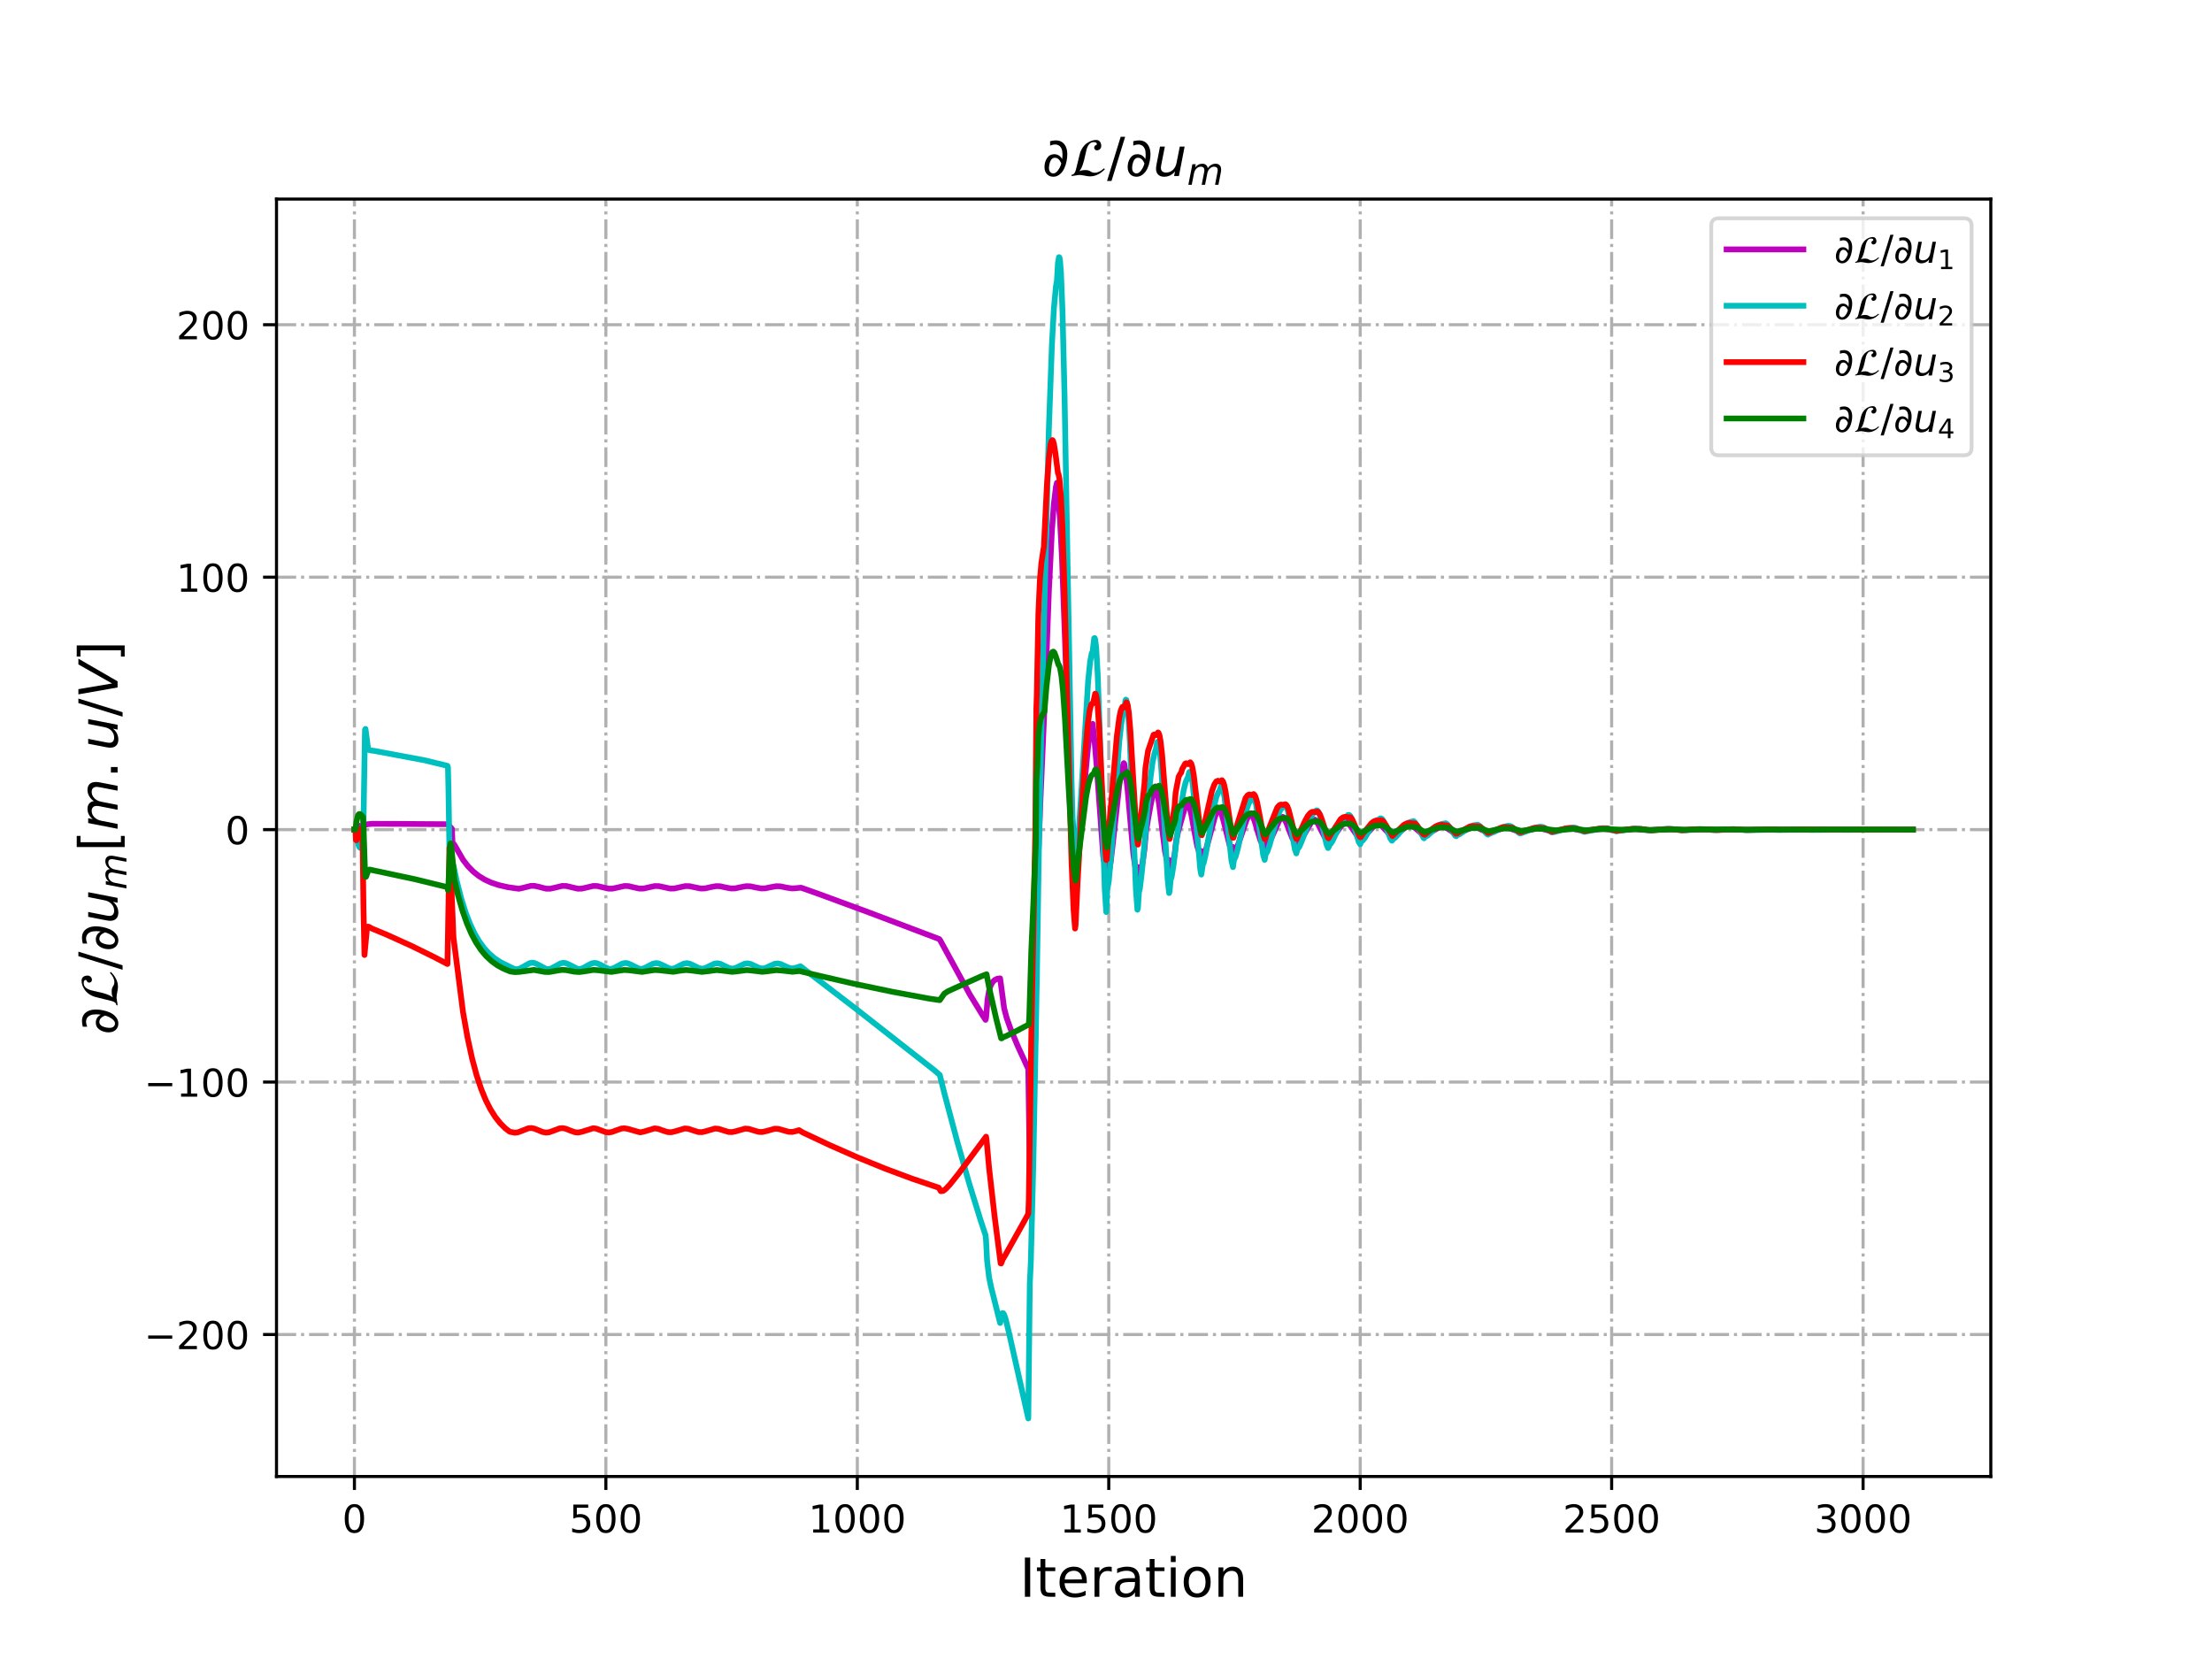 <?xml version="1.0" encoding="utf-8" standalone="no"?>
<!DOCTYPE svg PUBLIC "-//W3C//DTD SVG 1.1//EN"
  "http://www.w3.org/Graphics/SVG/1.1/DTD/svg11.dtd">
<!-- Created with matplotlib (http://matplotlib.org/) -->
<svg height="432pt" version="1.1" viewBox="0 0 576 432" width="576pt" xmlns="http://www.w3.org/2000/svg" xmlns:xlink="http://www.w3.org/1999/xlink">
 <defs>
  <style type="text/css">
*{stroke-linecap:butt;stroke-linejoin:round;}
  </style>
 </defs>
 <g id="figure_1">
  <g id="patch_1">
   <path d="M 0 432 
L 576 432 
L 576 0 
L 0 0 
z
" style="fill:#ffffff;"/>
  </g>
  <g id="axes_1">
   <g id="patch_2">
    <path d="M 72 384.48 
L 518.4 384.48 
L 518.4 51.84 
L 72 51.84 
z
" style="fill:#ffffff;"/>
   </g>
   <g id="matplotlib.axis_1">
    <g id="xtick_1">
     <g id="line2d_1">
      <path clip-path="url(#pc8ae94e70d)" d="M 92.291 384.48 
L 92.291 51.84 
" style="fill:none;stroke:#b0b0b0;stroke-dasharray:5.12,1.28,0.8,1.28;stroke-dashoffset:0;stroke-width:0.8;"/>
     </g>
     <g id="line2d_2">
      <defs>
       <path d="M 0 0 
L 0 3.5 
" id="m98eda0783a" style="stroke:#000000;stroke-width:0.8;"/>
      </defs>
      <g>
       <use style="stroke:#000000;stroke-width:0.8;" x="92.291" xlink:href="#m98eda0783a" y="384.48"/>
      </g>
     </g>
     <g id="text_1">
      <!-- 0 -->
      <defs>
       <path d="M 31.781 66.406 
Q 24.172 66.406 20.328 58.906 
Q 16.5 51.422 16.5 36.375 
Q 16.5 21.391 20.328 13.891 
Q 24.172 6.391 31.781 6.391 
Q 39.453 6.391 43.281 13.891 
Q 47.125 21.391 47.125 36.375 
Q 47.125 51.422 43.281 58.906 
Q 39.453 66.406 31.781 66.406 
z
M 31.781 74.219 
Q 44.047 74.219 50.516 64.516 
Q 56.984 54.828 56.984 36.375 
Q 56.984 17.969 50.516 8.266 
Q 44.047 -1.422 31.781 -1.422 
Q 19.531 -1.422 13.062 8.266 
Q 6.594 17.969 6.594 36.375 
Q 6.594 54.828 13.062 64.516 
Q 19.531 74.219 31.781 74.219 
z
" id="DejaVuSans-30"/>
      </defs>
      <g transform="translate(89.11 399.078)scale(0.1 -0.1)">
       <use xlink:href="#DejaVuSans-30"/>
      </g>
     </g>
    </g>
    <g id="xtick_2">
     <g id="line2d_3">
      <path clip-path="url(#pc8ae94e70d)" d="M 157.767 384.48 
L 157.767 51.84 
" style="fill:none;stroke:#b0b0b0;stroke-dasharray:5.12,1.28,0.8,1.28;stroke-dashoffset:0;stroke-width:0.8;"/>
     </g>
     <g id="line2d_4">
      <g>
       <use style="stroke:#000000;stroke-width:0.8;" x="157.767" xlink:href="#m98eda0783a" y="384.48"/>
      </g>
     </g>
     <g id="text_2">
      <!-- 500 -->
      <defs>
       <path d="M 10.797 72.906 
L 49.516 72.906 
L 49.516 64.594 
L 19.828 64.594 
L 19.828 46.734 
Q 21.969 47.469 24.109 47.828 
Q 26.266 48.188 28.422 48.188 
Q 40.625 48.188 47.75 41.5 
Q 54.891 34.812 54.891 23.391 
Q 54.891 11.625 47.562 5.094 
Q 40.234 -1.422 26.906 -1.422 
Q 22.312 -1.422 17.547 -0.641 
Q 12.797 0.141 7.719 1.703 
L 7.719 11.625 
Q 12.109 9.234 16.797 8.062 
Q 21.484 6.891 26.703 6.891 
Q 35.156 6.891 40.078 11.328 
Q 45.016 15.766 45.016 23.391 
Q 45.016 31 40.078 35.438 
Q 35.156 39.891 26.703 39.891 
Q 22.75 39.891 18.812 39.016 
Q 14.891 38.141 10.797 36.281 
z
" id="DejaVuSans-35"/>
      </defs>
      <g transform="translate(148.223 399.078)scale(0.1 -0.1)">
       <use xlink:href="#DejaVuSans-35"/>
       <use x="63.623" xlink:href="#DejaVuSans-30"/>
       <use x="127.246" xlink:href="#DejaVuSans-30"/>
      </g>
     </g>
    </g>
    <g id="xtick_3">
     <g id="line2d_5">
      <path clip-path="url(#pc8ae94e70d)" d="M 223.242 384.48 
L 223.242 51.84 
" style="fill:none;stroke:#b0b0b0;stroke-dasharray:5.12,1.28,0.8,1.28;stroke-dashoffset:0;stroke-width:0.8;"/>
     </g>
     <g id="line2d_6">
      <g>
       <use style="stroke:#000000;stroke-width:0.8;" x="223.242" xlink:href="#m98eda0783a" y="384.48"/>
      </g>
     </g>
     <g id="text_3">
      <!-- 1000 -->
      <defs>
       <path d="M 12.406 8.297 
L 28.516 8.297 
L 28.516 63.922 
L 10.984 60.406 
L 10.984 69.391 
L 28.422 72.906 
L 38.281 72.906 
L 38.281 8.297 
L 54.391 8.297 
L 54.391 0 
L 12.406 0 
z
" id="DejaVuSans-31"/>
      </defs>
      <g transform="translate(210.517 399.078)scale(0.1 -0.1)">
       <use xlink:href="#DejaVuSans-31"/>
       <use x="63.623" xlink:href="#DejaVuSans-30"/>
       <use x="127.246" xlink:href="#DejaVuSans-30"/>
       <use x="190.869" xlink:href="#DejaVuSans-30"/>
      </g>
     </g>
    </g>
    <g id="xtick_4">
     <g id="line2d_7">
      <path clip-path="url(#pc8ae94e70d)" d="M 288.718 384.48 
L 288.718 51.84 
" style="fill:none;stroke:#b0b0b0;stroke-dasharray:5.12,1.28,0.8,1.28;stroke-dashoffset:0;stroke-width:0.8;"/>
     </g>
     <g id="line2d_8">
      <g>
       <use style="stroke:#000000;stroke-width:0.8;" x="288.718" xlink:href="#m98eda0783a" y="384.48"/>
      </g>
     </g>
     <g id="text_4">
      <!-- 1500 -->
      <g transform="translate(275.993 399.078)scale(0.1 -0.1)">
       <use xlink:href="#DejaVuSans-31"/>
       <use x="63.623" xlink:href="#DejaVuSans-35"/>
       <use x="127.246" xlink:href="#DejaVuSans-30"/>
       <use x="190.869" xlink:href="#DejaVuSans-30"/>
      </g>
     </g>
    </g>
    <g id="xtick_5">
     <g id="line2d_9">
      <path clip-path="url(#pc8ae94e70d)" d="M 354.194 384.48 
L 354.194 51.84 
" style="fill:none;stroke:#b0b0b0;stroke-dasharray:5.12,1.28,0.8,1.28;stroke-dashoffset:0;stroke-width:0.8;"/>
     </g>
     <g id="line2d_10">
      <g>
       <use style="stroke:#000000;stroke-width:0.8;" x="354.194" xlink:href="#m98eda0783a" y="384.48"/>
      </g>
     </g>
     <g id="text_5">
      <!-- 2000 -->
      <defs>
       <path d="M 19.188 8.297 
L 53.609 8.297 
L 53.609 0 
L 7.328 0 
L 7.328 8.297 
Q 12.938 14.109 22.625 23.891 
Q 32.328 33.688 34.812 36.531 
Q 39.547 41.844 41.422 45.531 
Q 43.312 49.219 43.312 52.781 
Q 43.312 58.594 39.234 62.25 
Q 35.156 65.922 28.609 65.922 
Q 23.969 65.922 18.812 64.312 
Q 13.672 62.703 7.812 59.422 
L 7.812 69.391 
Q 13.766 71.781 18.938 73 
Q 24.125 74.219 28.422 74.219 
Q 39.75 74.219 46.484 68.547 
Q 53.219 62.891 53.219 53.422 
Q 53.219 48.922 51.531 44.891 
Q 49.859 40.875 45.406 35.406 
Q 44.188 33.984 37.641 27.219 
Q 31.109 20.453 19.188 8.297 
z
" id="DejaVuSans-32"/>
      </defs>
      <g transform="translate(341.469 399.078)scale(0.1 -0.1)">
       <use xlink:href="#DejaVuSans-32"/>
       <use x="63.623" xlink:href="#DejaVuSans-30"/>
       <use x="127.246" xlink:href="#DejaVuSans-30"/>
       <use x="190.869" xlink:href="#DejaVuSans-30"/>
      </g>
     </g>
    </g>
    <g id="xtick_6">
     <g id="line2d_11">
      <path clip-path="url(#pc8ae94e70d)" d="M 419.669 384.48 
L 419.669 51.84 
" style="fill:none;stroke:#b0b0b0;stroke-dasharray:5.12,1.28,0.8,1.28;stroke-dashoffset:0;stroke-width:0.8;"/>
     </g>
     <g id="line2d_12">
      <g>
       <use style="stroke:#000000;stroke-width:0.8;" x="419.669" xlink:href="#m98eda0783a" y="384.48"/>
      </g>
     </g>
     <g id="text_6">
      <!-- 2500 -->
      <g transform="translate(406.944 399.078)scale(0.1 -0.1)">
       <use xlink:href="#DejaVuSans-32"/>
       <use x="63.623" xlink:href="#DejaVuSans-35"/>
       <use x="127.246" xlink:href="#DejaVuSans-30"/>
       <use x="190.869" xlink:href="#DejaVuSans-30"/>
      </g>
     </g>
    </g>
    <g id="xtick_7">
     <g id="line2d_13">
      <path clip-path="url(#pc8ae94e70d)" d="M 485.145 384.48 
L 485.145 51.84 
" style="fill:none;stroke:#b0b0b0;stroke-dasharray:5.12,1.28,0.8,1.28;stroke-dashoffset:0;stroke-width:0.8;"/>
     </g>
     <g id="line2d_14">
      <g>
       <use style="stroke:#000000;stroke-width:0.8;" x="485.145" xlink:href="#m98eda0783a" y="384.48"/>
      </g>
     </g>
     <g id="text_7">
      <!-- 3000 -->
      <defs>
       <path d="M 40.578 39.312 
Q 47.656 37.797 51.625 33 
Q 55.609 28.219 55.609 21.188 
Q 55.609 10.406 48.188 4.484 
Q 40.766 -1.422 27.094 -1.422 
Q 22.516 -1.422 17.656 -0.516 
Q 12.797 0.391 7.625 2.203 
L 7.625 11.719 
Q 11.719 9.328 16.594 8.109 
Q 21.484 6.891 26.812 6.891 
Q 36.078 6.891 40.938 10.547 
Q 45.797 14.203 45.797 21.188 
Q 45.797 27.641 41.281 31.266 
Q 36.766 34.906 28.719 34.906 
L 20.219 34.906 
L 20.219 43.016 
L 29.109 43.016 
Q 36.375 43.016 40.234 45.922 
Q 44.094 48.828 44.094 54.297 
Q 44.094 59.906 40.109 62.906 
Q 36.141 65.922 28.719 65.922 
Q 24.656 65.922 20.016 65.031 
Q 15.375 64.156 9.812 62.312 
L 9.812 71.094 
Q 15.438 72.656 20.344 73.438 
Q 25.25 74.219 29.594 74.219 
Q 40.828 74.219 47.359 69.109 
Q 53.906 64.016 53.906 55.328 
Q 53.906 49.266 50.438 45.094 
Q 46.969 40.922 40.578 39.312 
z
" id="DejaVuSans-33"/>
      </defs>
      <g transform="translate(472.42 399.078)scale(0.1 -0.1)">
       <use xlink:href="#DejaVuSans-33"/>
       <use x="63.623" xlink:href="#DejaVuSans-30"/>
       <use x="127.246" xlink:href="#DejaVuSans-30"/>
       <use x="190.869" xlink:href="#DejaVuSans-30"/>
      </g>
     </g>
    </g>
    <g id="text_8">
     <!-- Iteration -->
     <defs>
      <path d="M 9.812 72.906 
L 19.672 72.906 
L 19.672 0 
L 9.812 0 
z
" id="DejaVuSans-49"/>
      <path d="M 18.312 70.219 
L 18.312 54.688 
L 36.812 54.688 
L 36.812 47.703 
L 18.312 47.703 
L 18.312 18.016 
Q 18.312 11.328 20.141 9.422 
Q 21.969 7.516 27.594 7.516 
L 36.812 7.516 
L 36.812 0 
L 27.594 0 
Q 17.188 0 13.234 3.875 
Q 9.281 7.766 9.281 18.016 
L 9.281 47.703 
L 2.688 47.703 
L 2.688 54.688 
L 9.281 54.688 
L 9.281 70.219 
z
" id="DejaVuSans-74"/>
      <path d="M 56.203 29.594 
L 56.203 25.203 
L 14.891 25.203 
Q 15.484 15.922 20.484 11.062 
Q 25.484 6.203 34.422 6.203 
Q 39.594 6.203 44.453 7.469 
Q 49.312 8.734 54.109 11.281 
L 54.109 2.781 
Q 49.266 0.734 44.188 -0.344 
Q 39.109 -1.422 33.891 -1.422 
Q 20.797 -1.422 13.156 6.188 
Q 5.516 13.812 5.516 26.812 
Q 5.516 40.234 12.766 48.109 
Q 20.016 56 32.328 56 
Q 43.359 56 49.781 48.891 
Q 56.203 41.797 56.203 29.594 
z
M 47.219 32.234 
Q 47.125 39.594 43.094 43.984 
Q 39.062 48.391 32.422 48.391 
Q 24.906 48.391 20.391 44.141 
Q 15.875 39.891 15.188 32.172 
z
" id="DejaVuSans-65"/>
      <path d="M 41.109 46.297 
Q 39.594 47.172 37.812 47.578 
Q 36.031 48 33.891 48 
Q 26.266 48 22.188 43.047 
Q 18.109 38.094 18.109 28.812 
L 18.109 0 
L 9.078 0 
L 9.078 54.688 
L 18.109 54.688 
L 18.109 46.188 
Q 20.953 51.172 25.484 53.578 
Q 30.031 56 36.531 56 
Q 37.453 56 38.578 55.875 
Q 39.703 55.766 41.062 55.516 
z
" id="DejaVuSans-72"/>
      <path d="M 34.281 27.484 
Q 23.391 27.484 19.188 25 
Q 14.984 22.516 14.984 16.5 
Q 14.984 11.719 18.141 8.906 
Q 21.297 6.109 26.703 6.109 
Q 34.188 6.109 38.703 11.406 
Q 43.219 16.703 43.219 25.484 
L 43.219 27.484 
z
M 52.203 31.203 
L 52.203 0 
L 43.219 0 
L 43.219 8.297 
Q 40.141 3.328 35.547 0.953 
Q 30.953 -1.422 24.312 -1.422 
Q 15.922 -1.422 10.953 3.297 
Q 6 8.016 6 15.922 
Q 6 25.141 12.172 29.828 
Q 18.359 34.516 30.609 34.516 
L 43.219 34.516 
L 43.219 35.406 
Q 43.219 41.609 39.141 45 
Q 35.062 48.391 27.688 48.391 
Q 23 48.391 18.547 47.266 
Q 14.109 46.141 10.016 43.891 
L 10.016 52.203 
Q 14.938 54.109 19.578 55.047 
Q 24.219 56 28.609 56 
Q 40.484 56 46.344 49.844 
Q 52.203 43.703 52.203 31.203 
z
" id="DejaVuSans-61"/>
      <path d="M 9.422 54.688 
L 18.406 54.688 
L 18.406 0 
L 9.422 0 
z
M 9.422 75.984 
L 18.406 75.984 
L 18.406 64.594 
L 9.422 64.594 
z
" id="DejaVuSans-69"/>
      <path d="M 30.609 48.391 
Q 23.391 48.391 19.188 42.75 
Q 14.984 37.109 14.984 27.297 
Q 14.984 17.484 19.156 11.844 
Q 23.344 6.203 30.609 6.203 
Q 37.797 6.203 41.984 11.859 
Q 46.188 17.531 46.188 27.297 
Q 46.188 37.016 41.984 42.703 
Q 37.797 48.391 30.609 48.391 
z
M 30.609 56 
Q 42.328 56 49.016 48.375 
Q 55.719 40.766 55.719 27.297 
Q 55.719 13.875 49.016 6.219 
Q 42.328 -1.422 30.609 -1.422 
Q 18.844 -1.422 12.172 6.219 
Q 5.516 13.875 5.516 27.297 
Q 5.516 40.766 12.172 48.375 
Q 18.844 56 30.609 56 
z
" id="DejaVuSans-6f"/>
      <path d="M 54.891 33.016 
L 54.891 0 
L 45.906 0 
L 45.906 32.719 
Q 45.906 40.484 42.875 44.328 
Q 39.844 48.188 33.797 48.188 
Q 26.516 48.188 22.312 43.547 
Q 18.109 38.922 18.109 30.906 
L 18.109 0 
L 9.078 0 
L 9.078 54.688 
L 18.109 54.688 
L 18.109 46.188 
Q 21.344 51.125 25.703 53.562 
Q 30.078 56 35.797 56 
Q 45.219 56 50.047 50.172 
Q 54.891 44.344 54.891 33.016 
z
" id="DejaVuSans-6e"/>
     </defs>
     <g transform="translate(265.508 415.796)scale(0.14 -0.14)">
      <use xlink:href="#DejaVuSans-49"/>
      <use x="29.492" xlink:href="#DejaVuSans-74"/>
      <use x="68.701" xlink:href="#DejaVuSans-65"/>
      <use x="130.225" xlink:href="#DejaVuSans-72"/>
      <use x="171.338" xlink:href="#DejaVuSans-61"/>
      <use x="232.617" xlink:href="#DejaVuSans-74"/>
      <use x="271.826" xlink:href="#DejaVuSans-69"/>
      <use x="299.609" xlink:href="#DejaVuSans-6f"/>
      <use x="360.791" xlink:href="#DejaVuSans-6e"/>
     </g>
    </g>
   </g>
   <g id="matplotlib.axis_2">
    <g id="ytick_1">
     <g id="line2d_15">
      <path clip-path="url(#pc8ae94e70d)" d="M 72 347.509 
L 518.4 347.509 
" style="fill:none;stroke:#b0b0b0;stroke-dasharray:5.12,1.28,0.8,1.28;stroke-dashoffset:0;stroke-width:0.8;"/>
     </g>
     <g id="line2d_16">
      <defs>
       <path d="M 0 0 
L -3.5 0 
" id="m03825942e0" style="stroke:#000000;stroke-width:0.8;"/>
      </defs>
      <g>
       <use style="stroke:#000000;stroke-width:0.8;" x="72" xlink:href="#m03825942e0" y="347.509"/>
      </g>
     </g>
     <g id="text_9">
      <!-- −200 -->
      <defs>
       <path d="M 10.594 35.5 
L 73.188 35.5 
L 73.188 27.203 
L 10.594 27.203 
z
" id="DejaVuSans-2212"/>
      </defs>
      <g transform="translate(37.533 351.308)scale(0.1 -0.1)">
       <use xlink:href="#DejaVuSans-2212"/>
       <use x="83.789" xlink:href="#DejaVuSans-32"/>
       <use x="147.412" xlink:href="#DejaVuSans-30"/>
       <use x="211.035" xlink:href="#DejaVuSans-30"/>
      </g>
     </g>
    </g>
    <g id="ytick_2">
     <g id="line2d_17">
      <path clip-path="url(#pc8ae94e70d)" d="M 72 281.77 
L 518.4 281.77 
" style="fill:none;stroke:#b0b0b0;stroke-dasharray:5.12,1.28,0.8,1.28;stroke-dashoffset:0;stroke-width:0.8;"/>
     </g>
     <g id="line2d_18">
      <g>
       <use style="stroke:#000000;stroke-width:0.8;" x="72" xlink:href="#m03825942e0" y="281.77"/>
      </g>
     </g>
     <g id="text_10">
      <!-- −100 -->
      <g transform="translate(37.533 285.569)scale(0.1 -0.1)">
       <use xlink:href="#DejaVuSans-2212"/>
       <use x="83.789" xlink:href="#DejaVuSans-31"/>
       <use x="147.412" xlink:href="#DejaVuSans-30"/>
       <use x="211.035" xlink:href="#DejaVuSans-30"/>
      </g>
     </g>
    </g>
    <g id="ytick_3">
     <g id="line2d_19">
      <path clip-path="url(#pc8ae94e70d)" d="M 72 216.031 
L 518.4 216.031 
" style="fill:none;stroke:#b0b0b0;stroke-dasharray:5.12,1.28,0.8,1.28;stroke-dashoffset:0;stroke-width:0.8;"/>
     </g>
     <g id="line2d_20">
      <g>
       <use style="stroke:#000000;stroke-width:0.8;" x="72" xlink:href="#m03825942e0" y="216.031"/>
      </g>
     </g>
     <g id="text_11">
      <!-- 0 -->
      <g transform="translate(58.638 219.831)scale(0.1 -0.1)">
       <use xlink:href="#DejaVuSans-30"/>
      </g>
     </g>
    </g>
    <g id="ytick_4">
     <g id="line2d_21">
      <path clip-path="url(#pc8ae94e70d)" d="M 72 150.293 
L 518.4 150.293 
" style="fill:none;stroke:#b0b0b0;stroke-dasharray:5.12,1.28,0.8,1.28;stroke-dashoffset:0;stroke-width:0.8;"/>
     </g>
     <g id="line2d_22">
      <g>
       <use style="stroke:#000000;stroke-width:0.8;" x="72" xlink:href="#m03825942e0" y="150.293"/>
      </g>
     </g>
     <g id="text_12">
      <!-- 100 -->
      <g transform="translate(45.913 154.092)scale(0.1 -0.1)">
       <use xlink:href="#DejaVuSans-31"/>
       <use x="63.623" xlink:href="#DejaVuSans-30"/>
       <use x="127.246" xlink:href="#DejaVuSans-30"/>
      </g>
     </g>
    </g>
    <g id="ytick_5">
     <g id="line2d_23">
      <path clip-path="url(#pc8ae94e70d)" d="M 72 84.554 
L 518.4 84.554 
" style="fill:none;stroke:#b0b0b0;stroke-dasharray:5.12,1.28,0.8,1.28;stroke-dashoffset:0;stroke-width:0.8;"/>
     </g>
     <g id="line2d_24">
      <g>
       <use style="stroke:#000000;stroke-width:0.8;" x="72" xlink:href="#m03825942e0" y="84.554"/>
      </g>
     </g>
     <g id="text_13">
      <!-- 200 -->
      <g transform="translate(45.913 88.353)scale(0.1 -0.1)">
       <use xlink:href="#DejaVuSans-32"/>
       <use x="63.623" xlink:href="#DejaVuSans-30"/>
       <use x="127.246" xlink:href="#DejaVuSans-30"/>
      </g>
     </g>
    </g>
    <g id="text_14">
     <!-- $\partial \mathcal{L}/ \partial u_{m}[m.u/V]$ -->
     <defs>
      <path d="M 21.344 -1.422 
Q 14.453 -1.422 9.969 2.734 
Q 4.641 7.672 4.641 16.609 
Q 4.641 25.875 9.328 33.109 
Q 14.156 40.531 22.859 40.531 
Q 28.562 40.531 33.062 36.969 
Q 35.688 34.859 37.5 31.344 
Q 38.141 35.297 38.141 39.797 
Q 38.141 46.391 36.578 50.203 
Q 33.109 58.641 23.922 58.641 
Q 20.453 58.641 15.094 56.5 
L 15.094 64.703 
Q 20.75 66.219 25.828 66.219 
Q 38.922 66.219 44.484 54.203 
Q 47.078 48.531 47.078 40.094 
Q 47.078 34.578 45.844 28.172 
Q 42.781 12.156 34.812 4.547 
Q 28.562 -1.422 21.344 -1.422 
z
M 12.984 15.141 
Q 12.984 10.25 15.141 7.625 
Q 17.438 4.828 20.953 4.828 
Q 24.078 4.828 26.562 7.031 
Q 30.078 10.062 32.672 14.984 
Q 34.812 19.047 35.891 23.391 
Q 31.547 33.891 24.031 33.891 
Q 17.578 33.891 14.75 25.391 
Q 12.984 20.125 12.984 15.141 
z
" id="DejaVuSans-2202"/>
      <path d="M 63.594 14.297 
L 65.297 12.5 
Q 52.297 -0.703 37.703 -0.703 
Q 33.703 -0.703 28.906 0.406 
Q 21.797 1.906 17.906 1.906 
Q 15.703 1.906 10.5 0.953 
Q 5.297 0 3 0 
L 3.594 2.406 
Q 9.094 2.406 11.406 11.703 
L 18.406 40.094 
Q 20.094 47 23.688 52.391 
Q 27.297 57.797 31.641 60.844 
Q 36 63.906 40.391 65.453 
Q 44.797 67 48.797 67 
Q 53.797 67 56.141 63.797 
Q 58.5 60.594 58.5 56 
Q 58.5 52.297 56.141 50 
Q 53.797 47.703 50.406 47.703 
Q 48.203 47.703 46.797 49.203 
Q 45.406 50.703 45.406 52.797 
Q 45.406 54.406 46.203 55.5 
Q 47 56.594 47.891 56.938 
Q 48.797 57.297 49.594 57.891 
Q 50.406 58.5 50.406 59.203 
Q 50.406 63 44.594 63 
Q 39.406 63 36.094 59.141 
Q 32.797 55.297 31.094 48.938 
Q 29.406 42.594 28.047 35.688 
Q 26.703 28.797 24.203 21.297 
Q 21.703 13.797 18.094 9.203 
L 18.094 8.797 
Q 21.297 11 29.5 11 
Q 34.797 11 38.438 8.5 
Q 42.094 6 46.297 6 
Q 54.797 6 63.594 14.297 
z
" id="STIXNonUnicode-Italic-e238"/>
      <path d="M 25.391 72.906 
L 33.688 72.906 
L 8.297 -9.281 
L 0 -9.281 
z
" id="DejaVuSans-2f"/>
      <path d="M 6.688 21.688 
L 13.094 54.688 
L 22.125 54.688 
L 15.719 22.016 
Q 15.234 19.625 15.016 17.922 
Q 14.797 16.219 14.797 15.094 
Q 14.797 10.938 17.328 8.656 
Q 19.875 6.391 24.516 6.391 
Q 31.734 6.391 37 11.266 
Q 42.281 16.156 43.891 24.422 
L 49.906 54.688 
L 58.891 54.688 
L 48.297 0 
L 39.312 0 
L 41.109 8.594 
Q 37.312 3.812 32.062 1.188 
Q 26.812 -1.422 20.906 -1.422 
Q 13.719 -1.422 9.719 2.516 
Q 5.719 6.453 5.719 13.484 
Q 5.719 14.938 5.953 17.141 
Q 6.203 19.344 6.688 21.688 
z
" id="DejaVuSans-Oblique-75"/>
      <path d="M 89.797 33.016 
L 83.406 0 
L 74.422 0 
L 80.719 32.719 
Q 81.109 34.812 81.297 36.328 
Q 81.5 37.844 81.5 38.922 
Q 81.5 43.312 79.047 45.75 
Q 76.609 48.188 72.219 48.188 
Q 65.672 48.188 60.547 43.281 
Q 55.422 38.375 53.906 30.516 
L 47.906 0 
L 38.922 0 
L 45.312 32.719 
Q 45.703 34.516 45.891 36.047 
Q 46.094 37.594 46.094 38.812 
Q 46.094 43.266 43.656 45.719 
Q 41.219 48.188 36.922 48.188 
Q 30.281 48.188 25.141 43.281 
Q 20.016 38.375 18.5 30.516 
L 12.5 0 
L 3.516 0 
L 14.203 54.688 
L 23.188 54.688 
L 21.484 46.188 
Q 25.141 50.984 30.047 53.484 
Q 34.969 56 40.578 56 
Q 46.531 56 50.359 52.875 
Q 54.203 49.75 54.984 44.188 
Q 59.078 49.953 64.469 52.969 
Q 69.875 56 75.875 56 
Q 82.906 56 86.734 51.953 
Q 90.578 47.906 90.578 40.484 
Q 90.578 38.875 90.375 36.938 
Q 90.188 35.016 89.797 33.016 
z
" id="DejaVuSans-Oblique-6d"/>
      <path d="M 8.594 75.984 
L 29.297 75.984 
L 29.297 69 
L 17.578 69 
L 17.578 -6.203 
L 29.297 -6.203 
L 29.297 -13.188 
L 8.594 -13.188 
z
" id="DejaVuSans-5b"/>
      <path d="M 10.688 12.406 
L 21 12.406 
L 21 0 
L 10.688 0 
z
" id="DejaVuSans-2e"/>
      <path d="M 20.609 0 
L 7.812 72.906 
L 17.484 72.906 
L 28.078 10.203 
L 63.484 72.906 
L 74.219 72.906 
L 32.078 0 
z
" id="DejaVuSans-Oblique-56"/>
      <path d="M 30.422 75.984 
L 30.422 -13.188 
L 9.719 -13.188 
L 9.719 -6.203 
L 21.391 -6.203 
L 21.391 69 
L 9.719 69 
L 9.719 75.984 
z
" id="DejaVuSans-5d"/>
     </defs>
     <g transform="translate(30.621 269.47)rotate(-90)scale(0.14 -0.14)">
      <use transform="translate(0 0.016)" xlink:href="#DejaVuSans-2202"/>
      <use transform="translate(51.709 0.016)" xlink:href="#STIXNonUnicode-Italic-e238"/>
      <use transform="translate(121.009 0.016)" xlink:href="#DejaVuSans-2f"/>
      <use transform="translate(154.7 0.016)" xlink:href="#DejaVuSans-2202"/>
      <use transform="translate(206.409 0.016)" xlink:href="#DejaVuSans-Oblique-75"/>
      <use transform="translate(269.788 -16.391)scale(0.7)" xlink:href="#DejaVuSans-Oblique-6d"/>
      <use transform="translate(340.711 0.016)" xlink:href="#DejaVuSans-5b"/>
      <use transform="translate(379.725 0.016)" xlink:href="#DejaVuSans-Oblique-6d"/>
      <use transform="translate(477.137 0.016)" xlink:href="#DejaVuSans-2e"/>
      <use transform="translate(528.406 0.016)" xlink:href="#DejaVuSans-Oblique-75"/>
      <use transform="translate(591.785 0.016)" xlink:href="#DejaVuSans-2f"/>
      <use transform="translate(625.477 0.016)" xlink:href="#DejaVuSans-Oblique-56"/>
      <use transform="translate(693.885 0.016)" xlink:href="#DejaVuSans-5d"/>
     </g>
    </g>
   </g>
   <g id="line2d_25">
    <path clip-path="url(#pc8ae94e70d)" d="M 92.291 216.031 
L 92.422 216.031 
L 92.553 216.031 
L 92.815 215.701 
L 93.208 215.167 
L 93.6 215.029 
L 94.124 215.175 
L 94.517 215.336 
L 94.779 215.069 
L 95.041 214.802 
L 95.696 214.627 
L 96.874 214.517 
L 103.029 214.535 
L 116.648 214.623 
L 117.695 215.853 
L 117.826 219.581 
L 117.957 219.777 
L 118.088 219.704 
L 118.35 220.034 
L 120.576 223.895 
L 121.886 225.583 
L 123.195 226.922 
L 124.636 228.077 
L 126.207 229.042 
L 127.91 229.826 
L 129.874 230.48 
L 132.231 231.017 
L 135.112 231.435 
L 136.291 231.168 
L 138.255 230.674 
L 139.171 230.679 
L 140.219 230.901 
L 142.183 231.409 
L 143.231 231.424 
L 144.41 231.173 
L 146.374 230.692 
L 147.421 230.708 
L 148.6 230.978 
L 150.433 231.415 
L 151.481 231.397 
L 152.659 231.128 
L 154.493 230.7 
L 155.54 230.722 
L 156.85 231.029 
L 158.421 231.395 
L 159.469 231.396 
L 160.648 231.146 
L 162.612 230.705 
L 163.659 230.743 
L 164.969 231.054 
L 166.54 231.394 
L 167.588 231.373 
L 168.897 231.077 
L 170.469 230.73 
L 171.516 230.736 
L 172.695 230.982 
L 174.528 231.383 
L 175.576 231.36 
L 176.885 231.071 
L 178.457 230.738 
L 179.504 230.751 
L 180.814 231.031 
L 182.516 231.376 
L 183.564 231.341 
L 185.004 231.018 
L 186.445 230.743 
L 187.493 230.773 
L 188.933 231.089 
L 190.373 231.361 
L 191.421 231.333 
L 192.862 231.023 
L 194.302 230.756 
L 195.35 230.784 
L 196.79 231.089 
L 198.231 231.35 
L 199.278 231.32 
L 200.719 231.017 
L 202.159 230.765 
L 203.207 230.8 
L 204.778 231.131 
L 206.219 231.348 
L 207.266 231.281 
L 208.576 231.149 
L 212.635 232.58 
L 226.254 237.593 
L 244.587 244.534 
L 244.849 244.897 
L 252.575 259.025 
L 255.849 264.351 
L 256.635 265.562 
L 256.766 265.035 
L 257.159 260.271 
L 257.551 257.972 
L 257.944 256.678 
L 258.468 255.732 
L 258.992 255.213 
L 259.647 254.877 
L 260.432 254.762 
L 261.48 262.568 
L 262.135 265.065 
L 263.182 268.014 
L 265.016 272.39 
L 267.635 278.072 
L 267.766 278.342 
L 268.159 305.038 
L 268.29 303.932 
L 268.813 293.001 
L 269.468 273.405 
L 269.599 268.666 
L 269.861 243.593 
L 270.254 225.835 
L 270.909 208.789 
L 272.218 178.567 
L 273.135 153.641 
L 273.92 138.064 
L 274.444 131.05 
L 274.968 126.753 
L 275.23 125.714 
L 276.016 135.154 
L 276.539 145.295 
L 277.325 166.62 
L 278.635 203.531 
L 279.158 212.897 
L 279.551 216.424 
L 279.682 216.771 
L 279.813 216.725 
L 279.944 216.299 
L 280.206 222.258 
L 280.337 222.397 
L 280.599 221.271 
L 281.123 217.499 
L 281.908 209.383 
L 283.349 194.243 
L 283.873 190.664 
L 284.266 189.036 
L 284.527 188.492 
L 285.051 193.29 
L 285.575 199.552 
L 287.277 222.932 
L 287.539 224.427 
L 287.801 224.863 
L 287.932 224.665 
L 288.063 224.19 
L 288.325 228.178 
L 288.456 228.332 
L 288.718 227.432 
L 289.242 224.245 
L 290.027 217.424 
L 291.468 204.346 
L 292.123 200.404 
L 292.515 199.01 
L 292.646 198.72 
L 292.777 198.928 
L 293.563 204.991 
L 294.349 213.833 
L 295.135 222.497 
L 295.527 225.21 
L 295.789 226.073 
L 295.92 226.186 
L 296.051 226.079 
L 296.182 225.752 
L 296.313 226.263 
L 296.575 228.675 
L 296.706 228.526 
L 297.099 226.996 
L 297.623 223.95 
L 298.015 221.121 
L 298.408 216.598 
L 298.932 213.416 
L 299.587 209.85 
L 300.242 206.571 
L 300.765 205.007 
L 300.896 204.775 
L 301.027 204.935 
L 301.813 209.25 
L 302.599 215.6 
L 303.384 221.792 
L 303.777 223.702 
L 304.039 224.286 
L 304.17 224.346 
L 304.301 224.247 
L 304.432 223.988 
L 304.563 224.418 
L 304.825 226.076 
L 304.956 225.951 
L 305.349 224.807 
L 305.873 222.55 
L 306.265 218.957 
L 306.789 216.534 
L 308.753 209.584 
L 309.277 208.724 
L 309.539 209.434 
L 310.194 211.966 
L 310.98 216.298 
L 311.765 220.393 
L 312.158 221.592 
L 312.42 221.913 
L 312.682 221.809 
L 312.813 221.594 
L 313.075 222.994 
L 313.206 223.065 
L 313.468 222.699 
L 313.992 221.375 
L 314.777 218.575 
L 316.349 212.738 
L 317.003 211.169 
L 317.527 210.502 
L 318.051 211.827 
L 318.575 213.644 
L 320.277 220.41 
L 320.539 220.79 
L 320.801 220.842 
L 321.063 220.552 
L 321.325 221.748 
L 321.456 221.753 
L 321.718 221.431 
L 322.241 220.368 
L 323.027 218.139 
L 324.599 213.52 
L 325.253 212.283 
L 325.777 211.757 
L 326.17 212.488 
L 326.694 213.798 
L 327.61 216.945 
L 328.265 218.969 
L 328.658 219.677 
L 328.92 219.85 
L 329.182 219.759 
L 329.313 219.612 
L 329.575 220.558 
L 329.837 220.463 
L 330.36 219.725 
L 331.015 218.371 
L 333.11 213.667 
L 333.765 212.88 
L 334.027 212.711 
L 334.289 213.004 
L 334.944 214.226 
L 335.729 216.299 
L 336.515 218.264 
L 336.908 218.84 
L 337.17 218.995 
L 337.432 218.944 
L 337.563 218.841 
L 337.825 219.539 
L 338.087 219.505 
L 338.61 218.952 
L 339.265 217.914 
L 341.491 214.075 
L 342.146 213.52 
L 342.408 213.442 
L 343.194 214.535 
L 343.979 216.123 
L 344.896 217.87 
L 345.289 218.252 
L 345.682 218.295 
L 345.813 218.229 
L 345.944 218.369 
L 346.206 218.772 
L 346.598 218.571 
L 347.253 217.897 
L 348.432 216.209 
L 349.479 214.819 
L 350.134 214.246 
L 350.658 214.006 
L 351.051 214.336 
L 351.705 215.141 
L 353.408 217.618 
L 353.801 217.784 
L 354.194 217.675 
L 354.455 218.133 
L 354.717 218.085 
L 355.372 217.641 
L 356.289 216.689 
L 357.86 215.037 
L 358.646 214.561 
L 359.039 214.46 
L 359.955 215.253 
L 361.92 217.329 
L 362.313 217.357 
L 362.444 217.319 
L 362.967 217.628 
L 363.622 217.314 
L 364.539 216.6 
L 366.241 215.229 
L 367.027 214.879 
L 367.42 214.841 
L 368.467 215.583 
L 370.039 216.941 
L 370.562 217.051 
L 370.824 216.997 
L 371.086 217.254 
L 371.479 217.203 
L 372.265 216.847 
L 375.277 215.165 
L 375.801 215.131 
L 376.848 215.711 
L 378.42 216.737 
L 378.943 216.805 
L 379.205 216.778 
L 379.467 216.971 
L 379.991 216.879 
L 381.039 216.45 
L 383.265 215.448 
L 384.05 215.311 
L 385.098 215.731 
L 386.931 216.602 
L 388.372 216.671 
L 389.55 216.287 
L 391.646 215.578 
L 392.431 215.482 
L 393.741 215.921 
L 395.181 216.45 
L 396.491 216.555 
L 397.8 216.257 
L 400.157 215.662 
L 400.943 215.642 
L 402.384 216.042 
L 403.562 216.352 
L 405.003 216.412 
L 406.574 216.108 
L 408.669 215.735 
L 409.455 215.758 
L 411.157 216.142 
L 412.205 216.29 
L 414.3 216.197 
L 417.443 215.787 
L 418.753 215.967 
L 420.586 216.228 
L 423.074 216.105 
L 425.824 215.845 
L 427.526 216.043 
L 429.098 216.18 
L 432.633 215.972 
L 434.598 215.914 
L 439.05 216.127 
L 443.24 215.958 
L 447.3 216.11 
L 452.014 215.997 
L 455.419 216.099 
L 461.05 216.037 
L 464.062 216.076 
L 469.431 216.036 
L 472.835 216.057 
L 478.074 216.042 
L 482.002 216.036 
L 486.978 216.049 
L 496.014 216.048 
L 498.109 216.041 
L 498.109 216.041 
" style="fill:none;stroke:#bf00bf;stroke-linecap:square;stroke-width:1.5;"/>
   </g>
   <g id="line2d_26">
    <path clip-path="url(#pc8ae94e70d)" d="M 92.291 216.031 
L 92.422 216.031 
L 92.553 216.031 
L 92.684 216.159 
L 93.339 219.988 
L 93.6 220.623 
L 93.862 220.813 
L 94.124 220.718 
L 94.517 220.292 
L 94.648 214.502 
L 95.041 190.058 
L 95.172 189.808 
L 95.827 194.789 
L 96.088 195.284 
L 96.481 195.396 
L 97.529 195.54 
L 110.493 197.962 
L 116.386 199.385 
L 116.517 199.419 
L 116.648 199.824 
L 116.779 205.377 
L 117.172 230.048 
L 117.434 233.222 
L 117.695 231.704 
L 117.826 230.745 
L 117.957 225.922 
L 118.088 225.386 
L 118.874 229.154 
L 120.053 233.803 
L 121.231 237.568 
L 122.41 240.623 
L 123.588 243.103 
L 124.767 245.117 
L 126.076 246.912 
L 127.386 248.336 
L 128.826 249.564 
L 130.398 250.59 
L 132.1 251.422 
L 133.279 252.022 
L 134.064 252.343 
L 134.719 252.386 
L 135.374 252.218 
L 136.291 251.717 
L 137.862 250.821 
L 138.517 250.688 
L 139.171 250.766 
L 139.957 251.106 
L 142.183 252.305 
L 142.838 252.359 
L 143.493 252.207 
L 144.41 251.73 
L 145.981 250.855 
L 146.636 250.72 
L 147.29 250.79 
L 148.076 251.116 
L 150.433 252.313 
L 151.088 252.323 
L 151.874 252.075 
L 153.052 251.39 
L 154.1 250.864 
L 154.755 250.74 
L 155.409 250.818 
L 156.195 251.147 
L 158.421 252.277 
L 159.076 252.311 
L 159.862 252.093 
L 160.909 251.514 
L 162.088 250.903 
L 162.874 250.76 
L 163.528 250.86 
L 164.314 251.203 
L 166.409 252.249 
L 167.064 252.292 
L 167.85 252.089 
L 168.897 251.527 
L 170.076 250.926 
L 170.862 250.783 
L 171.516 250.878 
L 172.302 251.211 
L 174.397 252.229 
L 175.052 252.268 
L 175.838 252.065 
L 177.016 251.437 
L 178.064 250.935 
L 178.85 250.806 
L 179.504 250.91 
L 180.421 251.315 
L 182.124 252.157 
L 182.909 252.25 
L 183.695 252.073 
L 184.743 251.549 
L 186.052 250.931 
L 186.838 250.833 
L 187.623 251.001 
L 188.671 251.516 
L 189.981 252.127 
L 190.766 252.227 
L 191.552 252.063 
L 192.6 251.557 
L 193.909 250.954 
L 194.695 250.857 
L 195.481 251.02 
L 196.528 251.521 
L 197.838 252.111 
L 198.623 252.201 
L 199.409 252.036 
L 200.457 251.54 
L 201.766 250.965 
L 202.552 250.884 
L 203.338 251.056 
L 204.516 251.618 
L 205.695 252.105 
L 206.48 252.172 
L 207.266 251.991 
L 208.445 251.622 
L 211.457 253.94 
L 222.587 262.465 
L 243.278 278.674 
L 244.718 279.925 
L 245.897 284.634 
L 249.302 297.403 
L 252.444 308.386 
L 255.325 317.687 
L 256.635 321.658 
L 256.766 322.982 
L 257.028 328.194 
L 257.551 332.608 
L 258.075 335.127 
L 260.432 344.504 
L 260.956 341.968 
L 261.218 341.946 
L 261.48 342.334 
L 261.873 343.496 
L 262.659 346.714 
L 267.766 369.36 
L 268.159 334.253 
L 268.42 328.815 
L 269.075 302.86 
L 269.992 254.791 
L 270.516 221.558 
L 271.301 183.834 
L 273.135 111.255 
L 273.92 89.672 
L 274.444 80.158 
L 274.968 74.584 
L 275.23 73.053 
L 275.492 68.459 
L 275.754 66.96 
L 275.885 67.052 
L 276.016 67.738 
L 276.278 71.102 
L 276.67 81.053 
L 277.194 102.459 
L 277.98 146.055 
L 279.028 203.727 
L 279.682 225.856 
L 279.944 230.422 
L 280.206 222.401 
L 280.468 221.306 
L 280.861 217.003 
L 281.516 207.201 
L 283.349 177.371 
L 283.873 172.295 
L 284.266 170.17 
L 284.527 169.596 
L 284.92 166.195 
L 285.051 166.148 
L 285.182 166.531 
L 285.444 168.685 
L 285.837 175.545 
L 286.361 190.216 
L 287.67 231.407 
L 288.063 237.49 
L 288.325 231.733 
L 288.718 229.524 
L 289.373 222.239 
L 290.551 204.973 
L 291.468 192.989 
L 291.992 188.287 
L 292.385 186.098 
L 292.777 184.6 
L 293.039 182.49 
L 293.17 182.185 
L 293.301 182.261 
L 293.563 183.485 
L 293.825 186.265 
L 294.218 193.121 
L 294.873 209.412 
L 295.789 231.652 
L 296.182 236.893 
L 296.313 236.39 
L 296.575 232.357 
L 296.837 231.292 
L 297.361 226.856 
L 298.277 216.929 
L 298.801 209.972 
L 299.587 202.548 
L 300.111 198.555 
L 300.634 196.146 
L 301.027 194.949 
L 301.289 193.395 
L 301.42 193.163 
L 301.551 193.209 
L 301.813 194.084 
L 302.075 196.092 
L 302.468 201.051 
L 303.123 212.823 
L 304.039 228.823 
L 304.432 232.545 
L 304.563 232.046 
L 304.825 229.175 
L 305.087 228.369 
L 305.611 225.09 
L 306.396 218.493 
L 307.444 210.329 
L 308.23 205.713 
L 308.753 203.629 
L 309.146 202.742 
L 309.277 202.582 
L 309.67 201.077 
L 309.801 200.98 
L 309.932 201.061 
L 310.194 201.766 
L 310.587 204.25 
L 311.111 209.747 
L 312.551 226.399 
L 312.813 227.731 
L 313.206 225.225 
L 313.468 224.589 
L 313.992 222.291 
L 314.908 216.981 
L 316.087 210.177 
L 316.741 207.523 
L 317.265 206.289 
L 317.527 205.994 
L 317.92 204.794 
L 318.051 204.739 
L 318.182 204.82 
L 318.444 205.417 
L 318.837 207.436 
L 319.361 211.824 
L 320.67 224.081 
L 321.063 225.804 
L 321.325 223.907 
L 321.718 223.18 
L 322.372 220.797 
L 323.551 215.192 
L 324.468 211.239 
L 325.122 209.326 
L 325.515 208.657 
L 325.777 208.423 
L 326.17 207.495 
L 326.432 207.505 
L 326.694 207.962 
L 327.087 209.528 
L 327.61 212.952 
L 328.92 222.549 
L 329.313 223.905 
L 329.575 222.415 
L 329.968 221.857 
L 330.622 219.999 
L 331.801 215.604 
L 332.718 212.486 
L 333.372 210.965 
L 333.896 210.313 
L 334.027 210.233 
L 334.551 209.469 
L 334.813 209.613 
L 335.075 210.116 
L 335.468 211.537 
L 336.122 215.192 
L 337.17 221.114 
L 337.563 222.229 
L 337.825 221.165 
L 338.348 220.48 
L 339.003 218.959 
L 341.491 212.415 
L 342.015 211.776 
L 342.539 211.265 
L 342.801 211.011 
L 343.063 211.077 
L 343.325 211.415 
L 343.717 212.448 
L 344.241 214.594 
L 345.42 219.886 
L 345.813 220.831 
L 345.944 220.664 
L 346.206 219.977 
L 346.467 219.781 
L 346.991 218.963 
L 347.777 217.308 
L 349.348 213.929 
L 350.003 213.036 
L 350.527 212.665 
L 350.789 212.472 
L 351.051 212.207 
L 351.313 212.207 
L 351.575 212.418 
L 351.967 213.143 
L 352.491 214.734 
L 353.801 219.205 
L 354.194 219.837 
L 354.455 219.128 
L 354.848 218.884 
L 355.503 218.029 
L 356.682 215.986 
L 357.729 214.352 
L 358.384 213.697 
L 358.908 213.441 
L 359.039 213.405 
L 359.432 213.091 
L 359.694 213.129 
L 359.955 213.327 
L 360.348 213.937 
L 361.003 215.578 
L 362.051 218.353 
L 362.444 218.918 
L 362.574 218.812 
L 362.836 218.414 
L 363.229 218.198 
L 364.015 217.359 
L 366.372 214.477 
L 367.027 214.107 
L 368.074 213.832 
L 368.467 214.145 
L 368.991 214.972 
L 370.693 218.19 
L 370.824 218.285 
L 371.086 217.9 
L 371.741 217.578 
L 372.658 216.75 
L 374.491 214.989 
L 375.277 214.589 
L 376.455 214.367 
L 376.848 214.629 
L 377.372 215.285 
L 378.943 217.62 
L 379.205 217.748 
L 379.467 217.447 
L 379.991 217.27 
L 380.908 216.66 
L 382.872 215.22 
L 383.658 214.924 
L 384.836 214.773 
L 385.36 215.095 
L 386.015 215.826 
L 387.193 217.182 
L 387.455 217.334 
L 387.717 217.159 
L 389.158 216.574 
L 391.515 215.309 
L 392.693 215.05 
L 393.217 215.08 
L 393.741 215.337 
L 394.527 216.033 
L 395.574 216.927 
L 395.836 217.036 
L 396.491 216.816 
L 397.538 216.436 
L 399.896 215.476 
L 401.205 215.273 
L 401.86 215.393 
L 402.515 215.761 
L 404.086 216.77 
L 404.348 216.728 
L 404.872 216.626 
L 406.181 216.242 
L 408.276 215.605 
L 409.717 215.458 
L 410.372 215.597 
L 411.288 216.059 
L 412.336 216.565 
L 412.598 216.622 
L 412.991 216.509 
L 414.038 216.323 
L 417.181 215.654 
L 418.622 215.672 
L 419.669 216.061 
L 420.848 216.466 
L 421.241 216.399 
L 422.419 216.25 
L 425.693 215.74 
L 427.133 215.788 
L 429.752 216.306 
L 431.324 216.117 
L 433.943 215.813 
L 435.645 215.873 
L 438.002 216.243 
L 439.705 216.095 
L 442.455 215.863 
L 444.157 215.933 
L 446.383 216.192 
L 448.479 216.043 
L 451.359 215.886 
L 452.8 215.992 
L 454.633 216.158 
L 461.443 216.031 
L 463.145 216.124 
L 467.074 215.964 
L 469.693 216.021 
L 471.788 216.098 
L 478.466 216.049 
L 480.562 216.075 
L 486.716 216.039 
L 489.335 216.057 
L 495.228 216.042 
L 498.109 216.044 
L 498.109 216.044 
" style="fill:none;stroke:#00bfbf;stroke-linecap:square;stroke-width:1.5;"/>
   </g>
   <g id="line2d_27">
    <path clip-path="url(#pc8ae94e70d)" d="M 92.291 216.031 
L 92.422 216.031 
L 92.553 216.031 
L 92.684 218.756 
L 92.815 218.789 
L 93.077 218.25 
L 93.731 216.378 
L 94.124 215.793 
L 94.386 215.588 
L 94.648 236.384 
L 94.91 248.678 
L 95.565 241.697 
L 95.827 241.288 
L 96.088 241.364 
L 96.874 241.801 
L 100.672 243.381 
L 107.088 246.282 
L 113.112 249.243 
L 116.517 251.027 
L 117.041 220.784 
L 117.172 221.465 
L 117.565 231.582 
L 118.088 244.184 
L 120.576 263.609 
L 121.755 270.243 
L 122.934 275.629 
L 124.112 280 
L 125.291 283.548 
L 126.469 286.428 
L 127.648 288.765 
L 128.957 290.849 
L 130.267 292.502 
L 131.576 293.812 
L 132.755 294.708 
L 134.064 294.956 
L 134.85 294.86 
L 135.898 294.466 
L 137.6 293.8 
L 138.386 293.743 
L 139.171 293.897 
L 140.481 294.428 
L 141.267 294.758 
L 142.183 294.926 
L 142.969 294.847 
L 144.017 294.476 
L 145.719 293.83 
L 146.505 293.768 
L 147.29 293.911 
L 148.6 294.438 
L 149.779 294.844 
L 150.564 294.903 
L 151.481 294.719 
L 154.493 293.784 
L 155.279 293.898 
L 156.457 294.338 
L 157.767 294.808 
L 158.552 294.887 
L 159.338 294.767 
L 160.517 294.329 
L 161.826 293.874 
L 162.612 293.806 
L 163.528 293.972 
L 166.671 294.863 
L 167.588 294.686 
L 170.469 293.824 
L 171.386 293.947 
L 172.695 294.422 
L 173.874 294.792 
L 174.79 294.832 
L 175.707 294.627 
L 178.326 293.846 
L 179.243 293.939 
L 180.421 294.334 
L 181.862 294.782 
L 182.778 294.807 
L 183.695 294.596 
L 186.183 293.869 
L 187.1 293.945 
L 188.278 294.318 
L 189.719 294.758 
L 190.635 294.79 
L 191.552 294.593 
L 194.04 293.89 
L 194.957 293.961 
L 196.135 294.32 
L 197.576 294.741 
L 198.492 294.769 
L 199.54 294.535 
L 201.766 293.916 
L 202.683 293.961 
L 203.861 294.292 
L 205.433 294.731 
L 206.35 294.743 
L 207.397 294.504 
L 208.052 294.286 
L 208.969 294.851 
L 216.04 298.182 
L 223.373 301.41 
L 230.576 304.341 
L 237.516 306.929 
L 244.325 309.232 
L 244.456 309.274 
L 244.98 310.18 
L 245.635 310.082 
L 246.29 309.588 
L 247.337 308.466 
L 249.563 305.687 
L 253.492 300.402 
L 256.766 295.99 
L 256.897 296.818 
L 257.551 304.101 
L 258.992 316.748 
L 260.563 328.978 
L 260.694 329.01 
L 261.087 327.983 
L 261.742 326.882 
L 266.718 317.982 
L 267.766 316.067 
L 267.897 312.472 
L 268.551 269.753 
L 269.599 216.364 
L 269.861 184.574 
L 269.992 180.462 
L 270.385 159.935 
L 270.778 151.206 
L 271.17 146.6 
L 271.694 143.105 
L 271.825 142.401 
L 272.611 126.373 
L 273.135 119.156 
L 273.528 115.979 
L 273.789 114.896 
L 274.051 114.607 
L 274.182 114.75 
L 274.444 115.584 
L 274.837 118.113 
L 275.492 123.225 
L 275.623 123.379 
L 275.885 124.762 
L 276.278 129.511 
L 276.67 137.685 
L 277.194 153.669 
L 278.242 195.591 
L 279.028 224.546 
L 279.551 236.834 
L 279.944 241.787 
L 280.075 240.916 
L 280.599 229.763 
L 281.516 213.597 
L 282.563 196.522 
L 283.218 188.86 
L 283.742 185.005 
L 284.135 183.518 
L 284.397 183.18 
L 284.527 183.198 
L 284.658 183.004 
L 285.182 180.634 
L 285.313 180.698 
L 285.575 181.72 
L 285.837 184.029 
L 286.23 189.76 
L 287.016 206.262 
L 287.801 221.137 
L 288.063 223.939 
L 288.194 223.816 
L 288.98 213.513 
L 290.813 191.807 
L 291.468 186.802 
L 291.861 184.977 
L 292.254 184.089 
L 292.515 184.01 
L 292.777 184.206 
L 292.908 184.006 
L 293.301 182.889 
L 293.432 182.957 
L 293.694 183.808 
L 293.956 185.658 
L 294.349 190.269 
L 295.004 201.375 
L 295.92 216.65 
L 296.313 219.932 
L 296.444 219.193 
L 296.837 214.778 
L 297.492 209.088 
L 298.015 204.108 
L 298.277 199.955 
L 298.932 195.586 
L 300.373 191.344 
L 300.634 191.24 
L 301.158 191.407 
L 301.551 190.732 
L 301.682 190.828 
L 301.944 191.54 
L 302.206 192.976 
L 302.599 196.461 
L 303.254 204.728 
L 304.17 216.032 
L 304.563 218.457 
L 304.694 217.913 
L 305.087 214.803 
L 305.742 210.763 
L 305.873 209.878 
L 306.134 206.367 
L 306.92 202.25 
L 307.313 201.526 
L 307.575 201.2 
L 307.837 200.256 
L 308.623 198.856 
L 308.884 198.744 
L 309.146 198.826 
L 309.408 198.986 
L 309.932 198.497 
L 310.194 198.843 
L 310.456 199.669 
L 310.849 201.833 
L 311.503 207.286 
L 312.551 216.108 
L 312.813 217.385 
L 312.944 217.492 
L 315.563 206.07 
L 316.218 204.249 
L 316.741 203.468 
L 317.134 203.303 
L 317.396 203.39 
L 317.658 203.524 
L 318.182 203.164 
L 318.444 203.472 
L 318.706 204.161 
L 319.099 205.921 
L 319.753 210.278 
L 320.67 216.545 
L 321.063 218.161 
L 321.194 218.145 
L 321.849 215.7 
L 324.337 207.85 
L 324.86 207.11 
L 325.253 206.885 
L 325.646 206.939 
L 325.908 207.051 
L 326.432 206.775 
L 326.694 207.008 
L 326.956 207.54 
L 327.349 208.906 
L 328.003 212.304 
L 328.92 217.205 
L 329.313 218.47 
L 329.444 218.454 
L 330.099 216.533 
L 332.587 210.313 
L 333.11 209.711 
L 333.503 209.516 
L 333.896 209.541 
L 334.289 209.598 
L 334.682 209.419 
L 334.944 209.573 
L 335.206 209.958 
L 335.598 210.979 
L 336.253 213.58 
L 337.301 217.812 
L 337.563 218.426 
L 337.694 218.463 
L 339.789 213.859 
L 340.575 212.434 
L 341.229 211.674 
L 341.753 211.402 
L 342.277 211.434 
L 342.539 211.479 
L 343.063 211.329 
L 343.325 211.501 
L 343.717 212.102 
L 344.241 213.489 
L 345.682 217.952 
L 345.944 218.283 
L 346.206 217.823 
L 346.729 216.991 
L 349.086 213.315 
L 349.741 212.829 
L 350.265 212.706 
L 351.705 212.851 
L 352.098 213.368 
L 352.622 214.488 
L 353.932 217.651 
L 354.194 217.997 
L 354.325 217.975 
L 354.848 217.205 
L 355.634 216.203 
L 357.075 214.416 
L 357.729 213.901 
L 358.384 213.661 
L 359.039 213.701 
L 359.432 213.619 
L 359.824 213.641 
L 360.217 213.906 
L 360.741 214.629 
L 362.574 217.684 
L 362.836 217.407 
L 363.491 216.781 
L 365.586 214.777 
L 366.372 214.39 
L 367.027 214.307 
L 368.467 214.444 
L 368.991 214.948 
L 369.908 216.308 
L 370.562 217.165 
L 370.955 217.38 
L 372.265 216.341 
L 373.836 215.191 
L 374.622 214.866 
L 375.408 214.78 
L 376.979 214.978 
L 377.634 215.576 
L 379.074 217.068 
L 379.336 217.103 
L 379.991 216.689 
L 382.741 215.238 
L 383.658 215.115 
L 385.229 215.22 
L 385.884 215.639 
L 387.455 216.872 
L 387.717 216.863 
L 388.372 216.553 
L 391.122 215.446 
L 392.169 215.36 
L 393.872 215.553 
L 394.788 216.127 
L 395.705 216.659 
L 396.098 216.674 
L 397.015 216.35 
L 399.372 215.619 
L 400.55 215.536 
L 402.253 215.69 
L 403.431 216.266 
L 404.217 216.561 
L 404.61 216.476 
L 407.622 215.743 
L 408.931 215.664 
L 410.765 215.826 
L 412.729 216.443 
L 414.693 216.031 
L 416.526 215.773 
L 418.491 215.769 
L 419.538 215.993 
L 420.979 216.352 
L 422.026 216.2 
L 425.038 215.833 
L 427.264 215.882 
L 429.883 216.216 
L 434.729 215.873 
L 436.038 215.975 
L 438.002 216.198 
L 441.276 215.935 
L 443.895 215.94 
L 447.169 216.107 
L 450.967 215.947 
L 453.324 216.054 
L 454.895 216.119 
L 460.526 215.975 
L 464.717 216.043 
L 468.776 215.986 
L 474.145 216.012 
L 478.204 216.032 
L 480.954 216.05 
L 486.454 216.028 
L 489.99 216.034 
L 495.621 216.048 
L 498.109 216.037 
L 498.109 216.037 
" style="fill:none;stroke:#ff0000;stroke-linecap:square;stroke-width:1.5;"/>
   </g>
   <g id="line2d_28">
    <path clip-path="url(#pc8ae94e70d)" d="M 92.291 216.031 
L 92.422 216.031 
L 92.553 216.031 
L 92.815 213.976 
L 93.208 212.351 
L 93.469 211.996 
L 93.731 211.976 
L 94.124 212.267 
L 94.517 212.719 
L 94.648 214.791 
L 95.041 227.116 
L 95.172 228.288 
L 95.303 228.312 
L 95.958 226.538 
L 96.219 226.425 
L 97.005 226.593 
L 108.136 228.966 
L 116.255 230.953 
L 116.517 231.021 
L 116.648 231.79 
L 116.779 230.313 
L 117.172 220.589 
L 117.303 219.618 
L 117.434 219.827 
L 117.695 222.197 
L 118.35 229.114 
L 119.267 233.117 
L 120.445 237.223 
L 121.624 240.555 
L 122.803 243.259 
L 123.981 245.454 
L 125.291 247.413 
L 126.6 248.966 
L 128.041 250.307 
L 129.481 251.347 
L 131.053 252.217 
L 132.886 252.971 
L 134.064 253.134 
L 135.243 253.074 
L 139.041 252.568 
L 140.612 252.854 
L 141.921 253.097 
L 143.1 253.098 
L 144.54 252.84 
L 146.243 252.561 
L 147.421 252.61 
L 149.517 253.018 
L 150.826 253.114 
L 152.136 252.947 
L 154.493 252.564 
L 155.671 252.641 
L 159.207 253.086 
L 160.648 252.851 
L 162.481 252.576 
L 163.659 252.641 
L 167.195 253.079 
L 168.636 252.855 
L 170.469 252.586 
L 171.647 252.648 
L 175.314 253.057 
L 177.016 252.773 
L 178.588 252.593 
L 179.897 252.699 
L 182.778 253.074 
L 184.088 252.932 
L 186.576 252.602 
L 187.885 252.719 
L 190.635 253.065 
L 191.945 252.931 
L 194.433 252.613 
L 195.742 252.725 
L 198.492 253.054 
L 199.933 252.901 
L 202.159 252.623 
L 203.469 252.718 
L 206.35 253.042 
L 207.79 252.886 
L 208.314 252.866 
L 208.707 252.992 
L 211.457 253.649 
L 222.195 256.129 
L 232.278 258.235 
L 241.968 260.036 
L 244.718 260.433 
L 245.897 258.744 
L 246.813 258.141 
L 248.647 257.298 
L 255.587 254.195 
L 256.897 253.695 
L 257.159 255.042 
L 257.682 257.699 
L 259.385 265.166 
L 260.694 270.373 
L 260.825 270.384 
L 261.218 270.094 
L 261.873 269.844 
L 264.361 268.63 
L 267.897 266.77 
L 268.028 264.768 
L 268.551 247.616 
L 269.206 232.468 
L 269.73 219.536 
L 269.861 203.645 
L 270.123 199.258 
L 270.385 191.867 
L 270.647 188.948 
L 271.039 187.044 
L 271.563 185.97 
L 271.956 185.38 
L 272.48 178.967 
L 273.135 173.208 
L 273.659 170.624 
L 274.051 169.771 
L 274.313 169.687 
L 274.575 169.965 
L 274.968 171.009 
L 275.623 173.117 
L 275.754 173.173 
L 276.016 173.838 
L 276.408 176.048 
L 276.801 179.872 
L 277.325 187.367 
L 278.242 204.574 
L 279.158 220.919 
L 279.682 226.852 
L 280.075 229.301 
L 280.206 228.786 
L 280.599 224.707 
L 281.123 220.769 
L 282.825 207.395 
L 283.48 203.963 
L 284.004 202.306 
L 284.397 201.726 
L 284.789 201.502 
L 285.182 200.438 
L 285.444 200.357 
L 285.706 200.828 
L 285.968 201.903 
L 286.361 204.579 
L 287.016 210.938 
L 287.801 218.433 
L 288.194 220.68 
L 288.325 220.551 
L 288.849 217.246 
L 289.504 213.617 
L 290.944 205.629 
L 291.599 203.182 
L 292.123 202.057 
L 292.515 201.728 
L 293.039 201.626 
L 293.432 201.074 
L 293.694 201.249 
L 293.956 201.869 
L 294.349 203.689 
L 294.873 207.473 
L 296.182 217.622 
L 296.444 218.466 
L 296.575 218.055 
L 296.968 216.134 
L 297.492 214.095 
L 298.146 211.178 
L 298.408 208.931 
L 298.932 207.236 
L 299.325 206.876 
L 299.456 206.821 
L 299.718 206.058 
L 300.504 204.99 
L 300.896 204.911 
L 301.158 204.978 
L 301.813 204.595 
L 302.075 204.921 
L 302.468 206.051 
L 302.992 208.634 
L 304.432 216.938 
L 304.694 217.56 
L 304.825 217.261 
L 305.218 215.915 
L 305.742 214.47 
L 306.003 213.648 
L 306.265 211.705 
L 306.789 210.225 
L 307.182 209.883 
L 307.706 209.687 
L 307.968 209.152 
L 308.753 208.347 
L 309.146 208.258 
L 309.67 208.233 
L 309.932 208.06 
L 310.194 208.109 
L 310.456 208.376 
L 310.849 209.213 
L 311.372 211.04 
L 312.813 216.654 
L 313.075 216.959 
L 313.992 215.1 
L 315.956 211.243 
L 316.611 210.52 
L 317.134 210.273 
L 317.658 210.326 
L 317.92 210.256 
L 318.313 210.142 
L 318.575 210.284 
L 318.968 210.835 
L 319.491 212.165 
L 321.194 217.197 
L 321.325 217.17 
L 321.849 216.261 
L 322.503 215.248 
L 324.075 212.788 
L 324.73 212.15 
L 325.253 211.897 
L 325.777 211.881 
L 326.17 211.868 
L 326.563 211.775 
L 326.956 211.989 
L 327.349 212.522 
L 327.872 213.668 
L 329.313 217.119 
L 329.444 217.281 
L 329.575 217.258 
L 330.099 216.546 
L 330.884 215.575 
L 332.325 213.802 
L 332.979 213.29 
L 333.634 213.058 
L 334.944 213.001 
L 335.337 213.229 
L 335.86 213.915 
L 336.646 215.48 
L 337.432 216.925 
L 337.694 217.221 
L 337.825 217.229 
L 338.61 216.459 
L 341.098 214.178 
L 341.753 213.935 
L 342.408 213.916 
L 342.801 213.888 
L 343.194 213.852 
L 343.587 214.003 
L 344.11 214.503 
L 344.896 215.695 
L 345.682 216.836 
L 346.075 217.126 
L 346.991 216.45 
L 349.348 214.749 
L 350.134 214.521 
L 351.575 214.474 
L 352.098 214.697 
L 352.753 215.319 
L 354.194 216.906 
L 354.455 216.962 
L 354.979 216.625 
L 356.027 215.996 
L 357.467 215.199 
L 358.384 214.954 
L 359.824 214.899 
L 360.348 215.04 
L 361.003 215.488 
L 362.574 216.795 
L 362.836 216.773 
L 363.491 216.475 
L 366.372 215.3 
L 367.289 215.236 
L 368.86 215.388 
L 369.646 215.875 
L 370.824 216.627 
L 371.086 216.671 
L 372.396 216.203 
L 374.36 215.563 
L 375.408 215.45 
L 377.11 215.537 
L 378.027 215.96 
L 379.205 216.524 
L 379.467 216.537 
L 380.253 216.321 
L 383.134 215.639 
L 384.836 215.59 
L 385.622 215.713 
L 386.8 216.175 
L 387.717 216.443 
L 389.681 216.03 
L 391.515 215.741 
L 393.479 215.722 
L 394.396 215.908 
L 396.098 216.354 
L 400.157 215.805 
L 402.253 215.848 
L 405.003 216.215 
L 409.717 215.852 
L 411.026 215.954 
L 412.991 216.207 
L 416.265 215.927 
L 418.753 215.914 
L 422.681 216.075 
L 425.955 215.937 
L 428.312 216.048 
L 429.883 216.125 
L 435.776 215.979 
L 439.181 216.069 
L 443.633 215.978 
L 450.05 215.995 
L 453.978 216.065 
L 456.205 216.046 
L 461.312 216.021 
L 464.978 216.035 
L 470.347 216.042 
L 473.883 216.027 
L 483.181 216.021 
L 498.109 216.035 
L 498.109 216.035 
" style="fill:none;stroke:#008000;stroke-linecap:square;stroke-width:1.5;"/>
   </g>
   <g id="patch_3">
    <path d="M 72 384.48 
L 72 51.84 
" style="fill:none;stroke:#000000;stroke-linecap:square;stroke-linejoin:miter;stroke-width:0.8;"/>
   </g>
   <g id="patch_4">
    <path d="M 518.4 384.48 
L 518.4 51.84 
" style="fill:none;stroke:#000000;stroke-linecap:square;stroke-linejoin:miter;stroke-width:0.8;"/>
   </g>
   <g id="patch_5">
    <path d="M 72 384.48 
L 518.4 384.48 
" style="fill:none;stroke:#000000;stroke-linecap:square;stroke-linejoin:miter;stroke-width:0.8;"/>
   </g>
   <g id="patch_6">
    <path d="M 72 51.84 
L 518.4 51.84 
" style="fill:none;stroke:#000000;stroke-linecap:square;stroke-linejoin:miter;stroke-width:0.8;"/>
   </g>
   <g id="text_15">
    <!-- $\partial\mathcal{L} / \partial u_{m}$ -->
    <g transform="translate(271.33 45.84)scale(0.14 -0.14)">
     <use transform="translate(0 0.094)" xlink:href="#DejaVuSans-2202"/>
     <use transform="translate(51.709 0.094)" xlink:href="#STIXNonUnicode-Italic-e238"/>
     <use transform="translate(121.009 0.094)" xlink:href="#DejaVuSans-2f"/>
     <use transform="translate(154.7 0.094)" xlink:href="#DejaVuSans-2202"/>
     <use transform="translate(206.409 0.094)" xlink:href="#DejaVuSans-Oblique-75"/>
     <use transform="translate(269.788 -16.312)scale(0.7)" xlink:href="#DejaVuSans-Oblique-6d"/>
    </g>
   </g>
   <g id="legend_1">
    <g id="patch_7">
     <path d="M 447.6 118.552 
L 511.4 118.552 
Q 513.4 118.552 513.4 116.552 
L 513.4 58.84 
Q 513.4 56.84 511.4 56.84 
L 447.6 56.84 
Q 445.6 56.84 445.6 58.84 
L 445.6 116.552 
Q 445.6 118.552 447.6 118.552 
z
" style="fill:#ffffff;opacity:0.8;stroke:#cccccc;stroke-linejoin:miter;"/>
    </g>
    <g id="line2d_29">
     <path d="M 449.6 64.938 
L 469.6 64.938 
" style="fill:none;stroke:#bf00bf;stroke-linecap:square;stroke-width:1.5;"/>
    </g>
    <g id="line2d_30"/>
    <g id="text_16">
     <!-- $\partial\mathcal{L} / \partial u_{1}$ -->
     <g transform="translate(477.6 68.438)scale(0.1 -0.1)">
      <use transform="translate(0 0.094)" xlink:href="#DejaVuSans-2202"/>
      <use transform="translate(51.709 0.094)" xlink:href="#STIXNonUnicode-Italic-e238"/>
      <use transform="translate(121.009 0.094)" xlink:href="#DejaVuSans-2f"/>
      <use transform="translate(154.7 0.094)" xlink:href="#DejaVuSans-2202"/>
      <use transform="translate(206.409 0.094)" xlink:href="#DejaVuSans-Oblique-75"/>
      <use transform="translate(269.788 -16.312)scale(0.7)" xlink:href="#DejaVuSans-31"/>
     </g>
    </g>
    <g id="line2d_31">
     <path d="M 449.6 79.617 
L 469.6 79.617 
" style="fill:none;stroke:#00bfbf;stroke-linecap:square;stroke-width:1.5;"/>
    </g>
    <g id="line2d_32"/>
    <g id="text_17">
     <!-- $\partial\mathcal{L} / \partial u_{2}$ -->
     <g transform="translate(477.6 83.117)scale(0.1 -0.1)">
      <use transform="translate(0 0.094)" xlink:href="#DejaVuSans-2202"/>
      <use transform="translate(51.709 0.094)" xlink:href="#STIXNonUnicode-Italic-e238"/>
      <use transform="translate(121.009 0.094)" xlink:href="#DejaVuSans-2f"/>
      <use transform="translate(154.7 0.094)" xlink:href="#DejaVuSans-2202"/>
      <use transform="translate(206.409 0.094)" xlink:href="#DejaVuSans-Oblique-75"/>
      <use transform="translate(269.788 -16.312)scale(0.7)" xlink:href="#DejaVuSans-32"/>
     </g>
    </g>
    <g id="line2d_33">
     <path d="M 449.6 94.295 
L 469.6 94.295 
" style="fill:none;stroke:#ff0000;stroke-linecap:square;stroke-width:1.5;"/>
    </g>
    <g id="line2d_34"/>
    <g id="text_18">
     <!-- $\partial\mathcal{L} / \partial u_{3}$ -->
     <g transform="translate(477.6 97.795)scale(0.1 -0.1)">
      <use transform="translate(0 0.094)" xlink:href="#DejaVuSans-2202"/>
      <use transform="translate(51.709 0.094)" xlink:href="#STIXNonUnicode-Italic-e238"/>
      <use transform="translate(121.009 0.094)" xlink:href="#DejaVuSans-2f"/>
      <use transform="translate(154.7 0.094)" xlink:href="#DejaVuSans-2202"/>
      <use transform="translate(206.409 0.094)" xlink:href="#DejaVuSans-Oblique-75"/>
      <use transform="translate(269.788 -16.312)scale(0.7)" xlink:href="#DejaVuSans-33"/>
     </g>
    </g>
    <g id="line2d_35">
     <path d="M 449.6 108.973 
L 469.6 108.973 
" style="fill:none;stroke:#008000;stroke-linecap:square;stroke-width:1.5;"/>
    </g>
    <g id="line2d_36"/>
    <g id="text_19">
     <!-- $\partial\mathcal{L} / \partial u_{4}$ -->
     <defs>
      <path d="M 37.797 64.312 
L 12.891 25.391 
L 37.797 25.391 
z
M 35.203 72.906 
L 47.609 72.906 
L 47.609 25.391 
L 58.016 25.391 
L 58.016 17.188 
L 47.609 17.188 
L 47.609 0 
L 37.797 0 
L 37.797 17.188 
L 4.891 17.188 
L 4.891 26.703 
z
" id="DejaVuSans-34"/>
     </defs>
     <g transform="translate(477.6 112.473)scale(0.1 -0.1)">
      <use transform="translate(0 0.094)" xlink:href="#DejaVuSans-2202"/>
      <use transform="translate(51.709 0.094)" xlink:href="#STIXNonUnicode-Italic-e238"/>
      <use transform="translate(121.009 0.094)" xlink:href="#DejaVuSans-2f"/>
      <use transform="translate(154.7 0.094)" xlink:href="#DejaVuSans-2202"/>
      <use transform="translate(206.409 0.094)" xlink:href="#DejaVuSans-Oblique-75"/>
      <use transform="translate(269.788 -16.312)scale(0.7)" xlink:href="#DejaVuSans-34"/>
     </g>
    </g>
   </g>
  </g>
 </g>
 <defs>
  <clipPath id="pc8ae94e70d">
   <rect height="332.64" width="446.4" x="72" y="51.84"/>
  </clipPath>
 </defs>
</svg>
